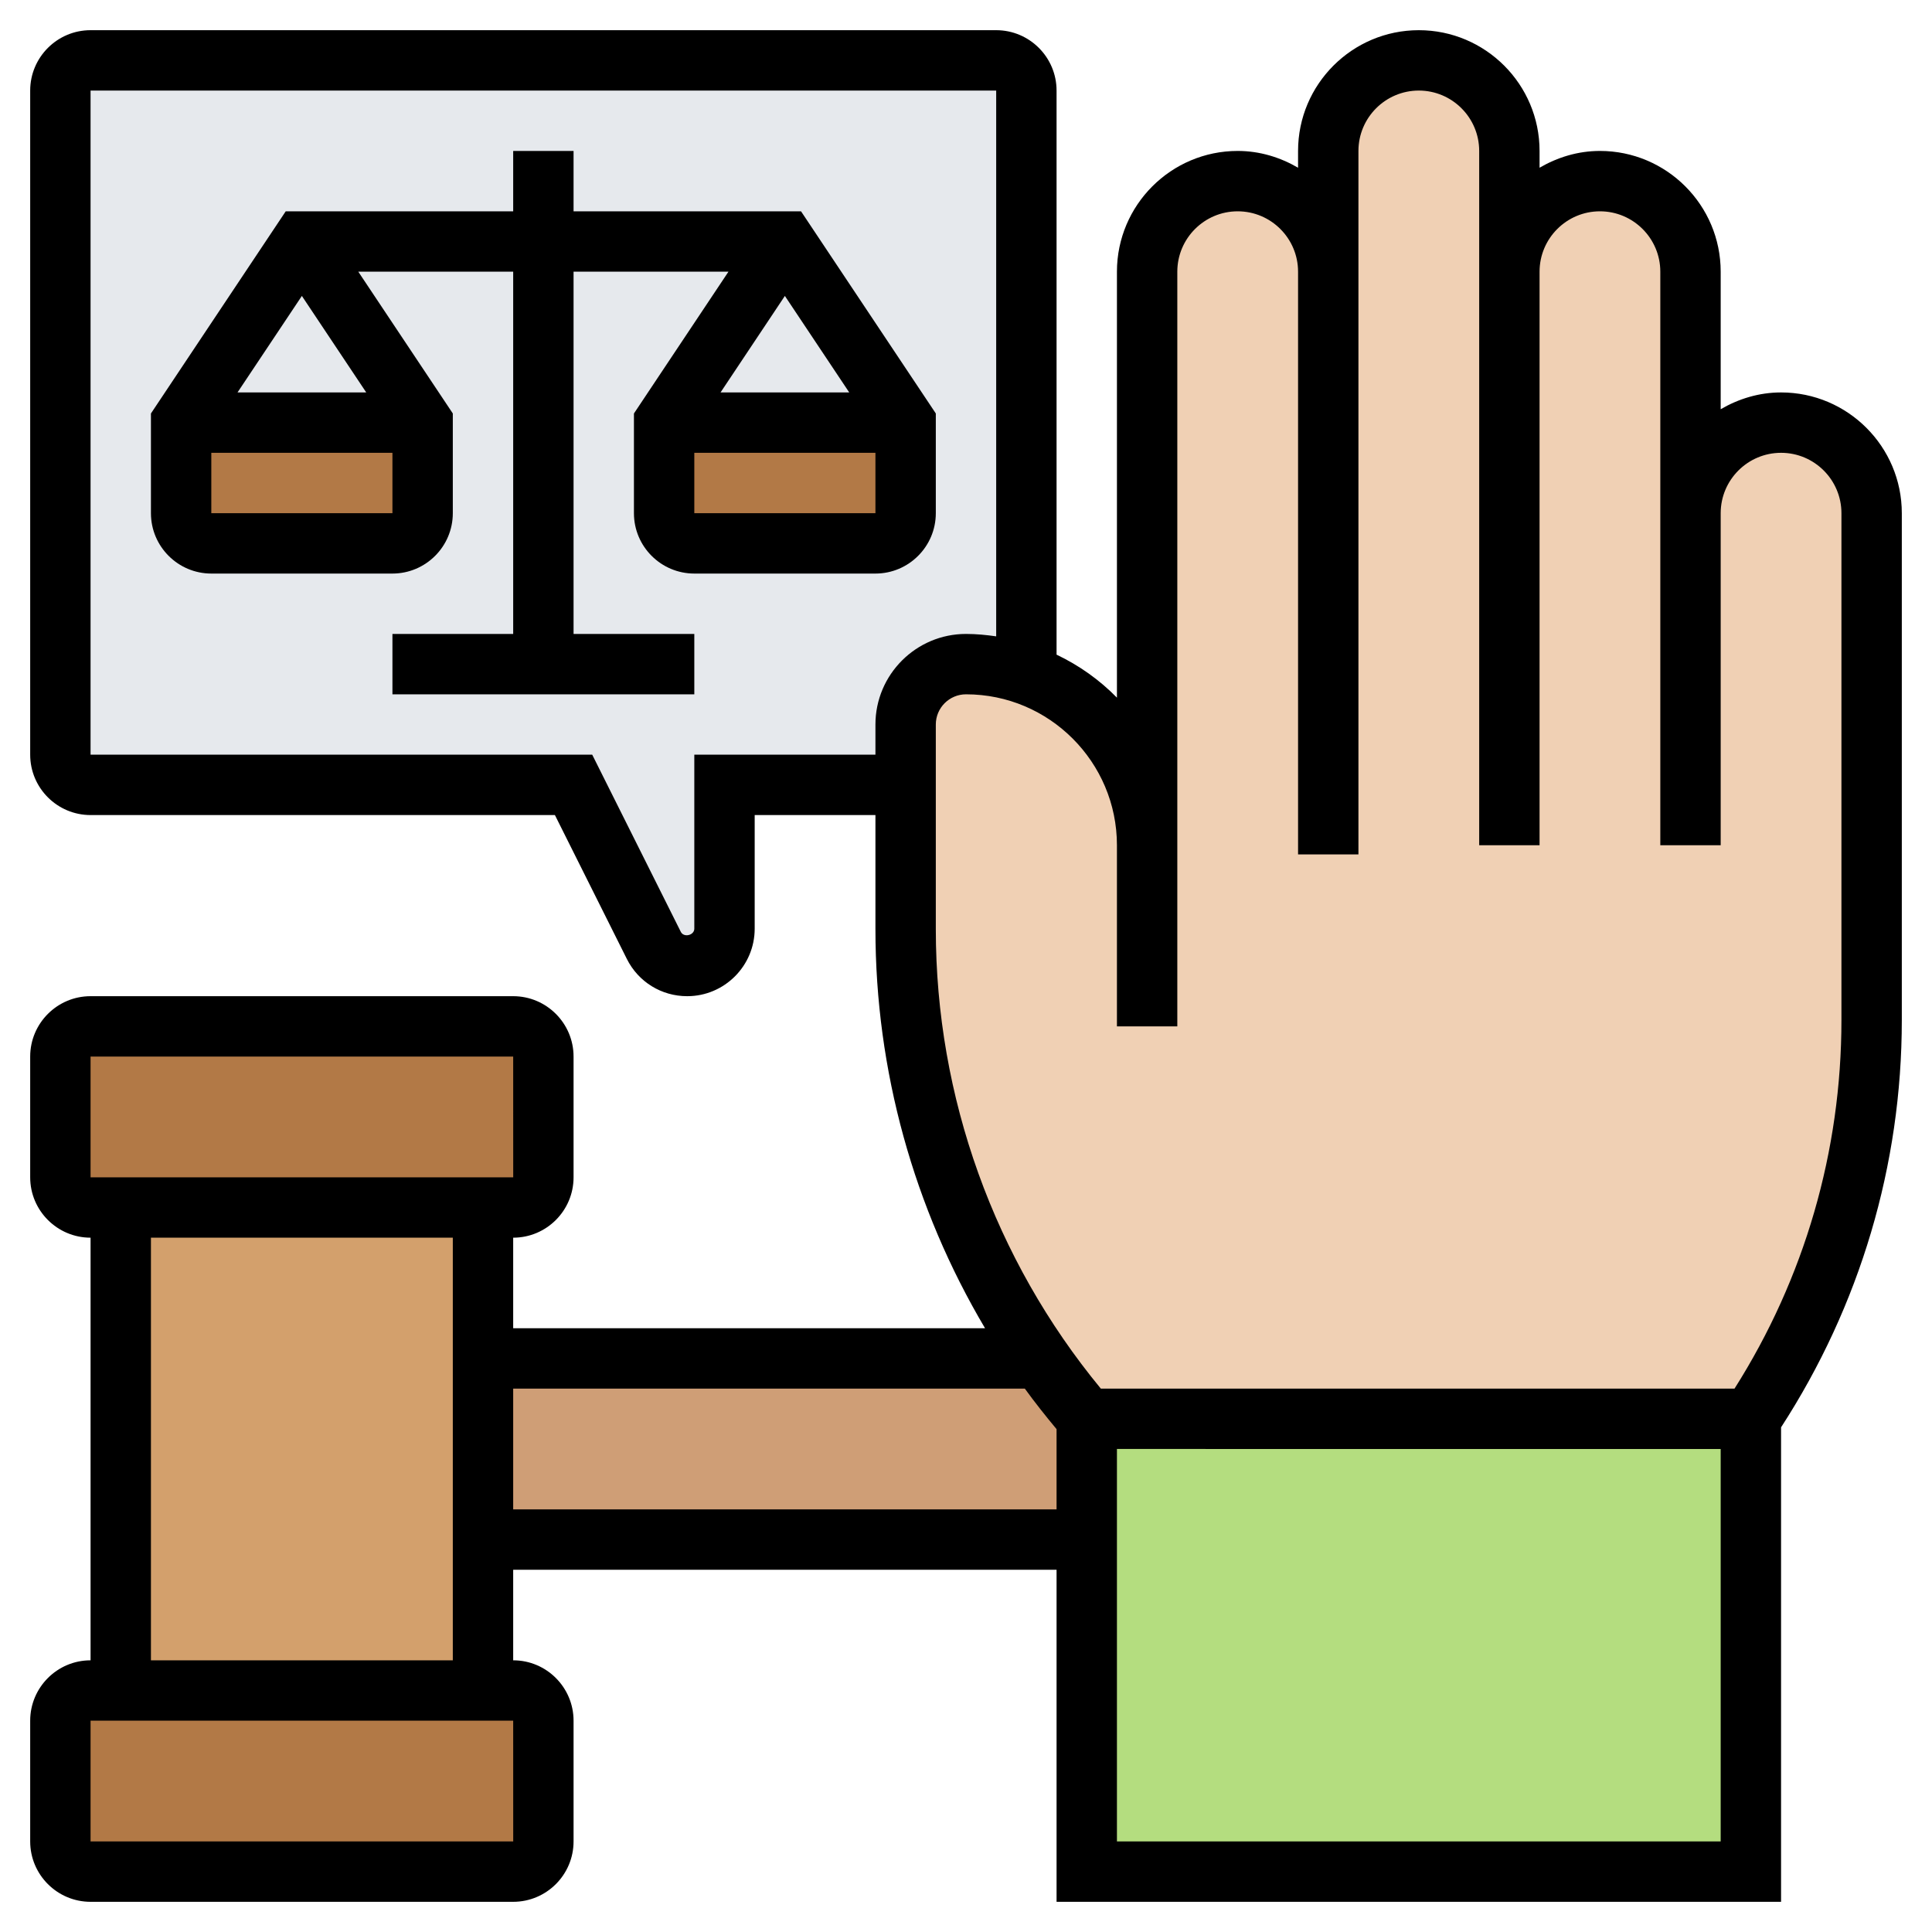 <?xml version="1.0" encoding="UTF-8"?>
<svg xmlns="http://www.w3.org/2000/svg" onmouseup="{ if(window.parent.document.onmouseup) window.parent.document.onmouseup(arguments[0]);}" width="512" viewBox="0 0 64 64" height="512" enable-background="new 0 0 64 64" id="_x33_0"><g><g><path data-cppathid="10000" fill="#e6e9ed" d="m3 2h30c.55 0 1 .45 1 1v19.34c-.63-.22-1.3-.34-2-.34-1.1 0-2 .9-2 2v2h-6v4.76c0 .69-.55 1.24-1.24 1.24-.46 0-.89-.26-1.1-.68l-2.66-5.32h-16c-.55 0-1-.45-1-1v-22c0-.55.45-1 1-1z"/><g fill="#b27946"><path data-cppathid="10001" d="m30 14v3c0 .55-.45 1-1 1h-6c-.55 0-1-.45-1-1v-3z"/><path data-cppathid="10002" d="m14 14v3c0 .55-.45 1-1 1h-6c-.55 0-1-.45-1-1v-3z"/><path data-cppathid="10003" d="m18 35v4c0 .55-.45 1-1 1h-1-12-1c-.55 0-1-.45-1-1v-4c0-.55.45-1 1-1h14c.55 0 1 .45 1 1z"/><path data-cppathid="10004" d="m18 57v4c0 .55-.45 1-1 1h-14c-.55 0-1-.45-1-1v-4c0-.55.45-1 1-1h1 12 1c.55 0 1 .45 1 1z"/></g><path data-cppathid="10005" fill="#d3a06c" d="m16 51v5h-12v-16h12v5z"/><path data-cppathid="10006" fill="#cf9e76" d="m36 47v4h-20v-6h18.45l.01-.01c.47.7.99 1.37 1.54 2.01z"/><path data-cppathid="10007" fill="#b4dd7f" d="m58 47v15h-22v-11-4z"/><path data-cppathid="10008" fill="#f0d0b4" d="m56 17c0-1.66 1.34-3 3-3 .83 0 1.58.34 2.12.88s.88 1.29.88 2.12v9.14 7.65c0 4.7-1.39 9.3-4 13.21h-22c-.55-.64-1.07-1.31-1.54-2.01-2.89-4.15-4.46-9.11-4.46-14.21v-4.78-2c0-1.1.9-2 2-2 .7 0 1.37.12 2 .34l2.24 1.42c1.09 1.08 1.76 2.58 1.76 4.24v-19c0-1.66 1.34-3 3-3 .83 0 1.58.34 2.12.88s.88 1.29.88 2.12v-4c0-1.66 1.34-3 3-3 .83 0 1.58.34 2.12.88s.88 1.29.88 2.12v4c0-.83.34-1.58.88-2.12s1.29-.88 2.12-.88c1.66 0 3 1.34 3 3z"/></g><g><path data-cppathid="10009" d="m63 17c0-2.206-1.794-4-4-4-.732 0-1.409.212-2 .556v-4.556c0-2.206-1.794-4-4-4-.732 0-1.409.212-2 .556v-.556c0-2.206-1.794-4-4-4s-4 1.794-4 4v.556c-.591-.344-1.268-.556-2-.556-2.206 0-4 1.794-4 4v14.111c-.574-.587-1.251-1.068-2-1.425v-18.686c0-1.103-.897-2-2-2h-30c-1.103 0-2 .897-2 2v22c0 1.103.897 2 2 2h15.382l2.382 4.764c.381.763 1.148 1.236 2 1.236 1.233 0 2.236-1.003 2.236-2.236v-3.764h4v3.781c0 4.677 1.272 9.24 3.631 13.219h-15.631v-3c1.103 0 2-.897 2-2v-4c0-1.103-.897-2-2-2h-14c-1.103 0-2 .897-2 2v4c0 1.103.897 2 2 2v14c-1.103 0-2 .897-2 2v4c0 1.103.897 2 2 2h14c1.103 0 2-.897 2-2v-4c0-1.103-.897-2-2-2v-3h18v11h24v-15.718c2.612-4.029 4-8.684 4-13.492zm-40 8v5.764c0 .221-.349.304-.447.105l-2.935-5.869h-16.618v-22h30v18.08c-.328-.047-.66-.08-1-.08-1.654 0-3 1.346-3 3v1zm-20 10h14l.001 4h-14.001zm14.001 26h-14.001v-4h14zm-12.001-6v-14h10v14zm12-5v-4h16.949c.333.459.686.904 1.051 1.342v2.658zm20 11v-13.001l20 .001v13zm24-27.211c0 4.343-1.223 8.553-3.542 12.211l-20.992-.001c-3.528-4.278-5.466-9.664-5.466-15.218v-6.781c0-.552.449-1 1-1 2.757 0 5 2.243 5 5v6h2v-25c0-1.103.897-2 2-2s2 .897 2 2v19.304h2v-23.304c0-1.103.897-2 2-2s2 .897 2 2v23h2v-19c0-1.103.897-2 2-2s2 .897 2 2v19h2v-11c0-1.103.897-2 2-2s2 .897 2 2z"/><path data-cppathid="10010" d="m21 17c0 1.103.897 2 2 2h6c1.103 0 2-.897 2-2v-3.303l-4.465-6.697h-7.535v-2h-2v2h-7.535l-4.465 6.697v3.303c0 1.103.897 2 2 2h6c1.103 0 2-.897 2-2v-3.303l-3.131-4.697h5.131v12h-4v2h10v-2h-4v-12h5.131l-3.131 4.697zm-14 0v-2h6v2zm5.132-4h-4.264l2.132-3.197zm10.868 4v-2h6v2zm3-7.197 2.132 3.197h-4.263z"/></g></g></svg>